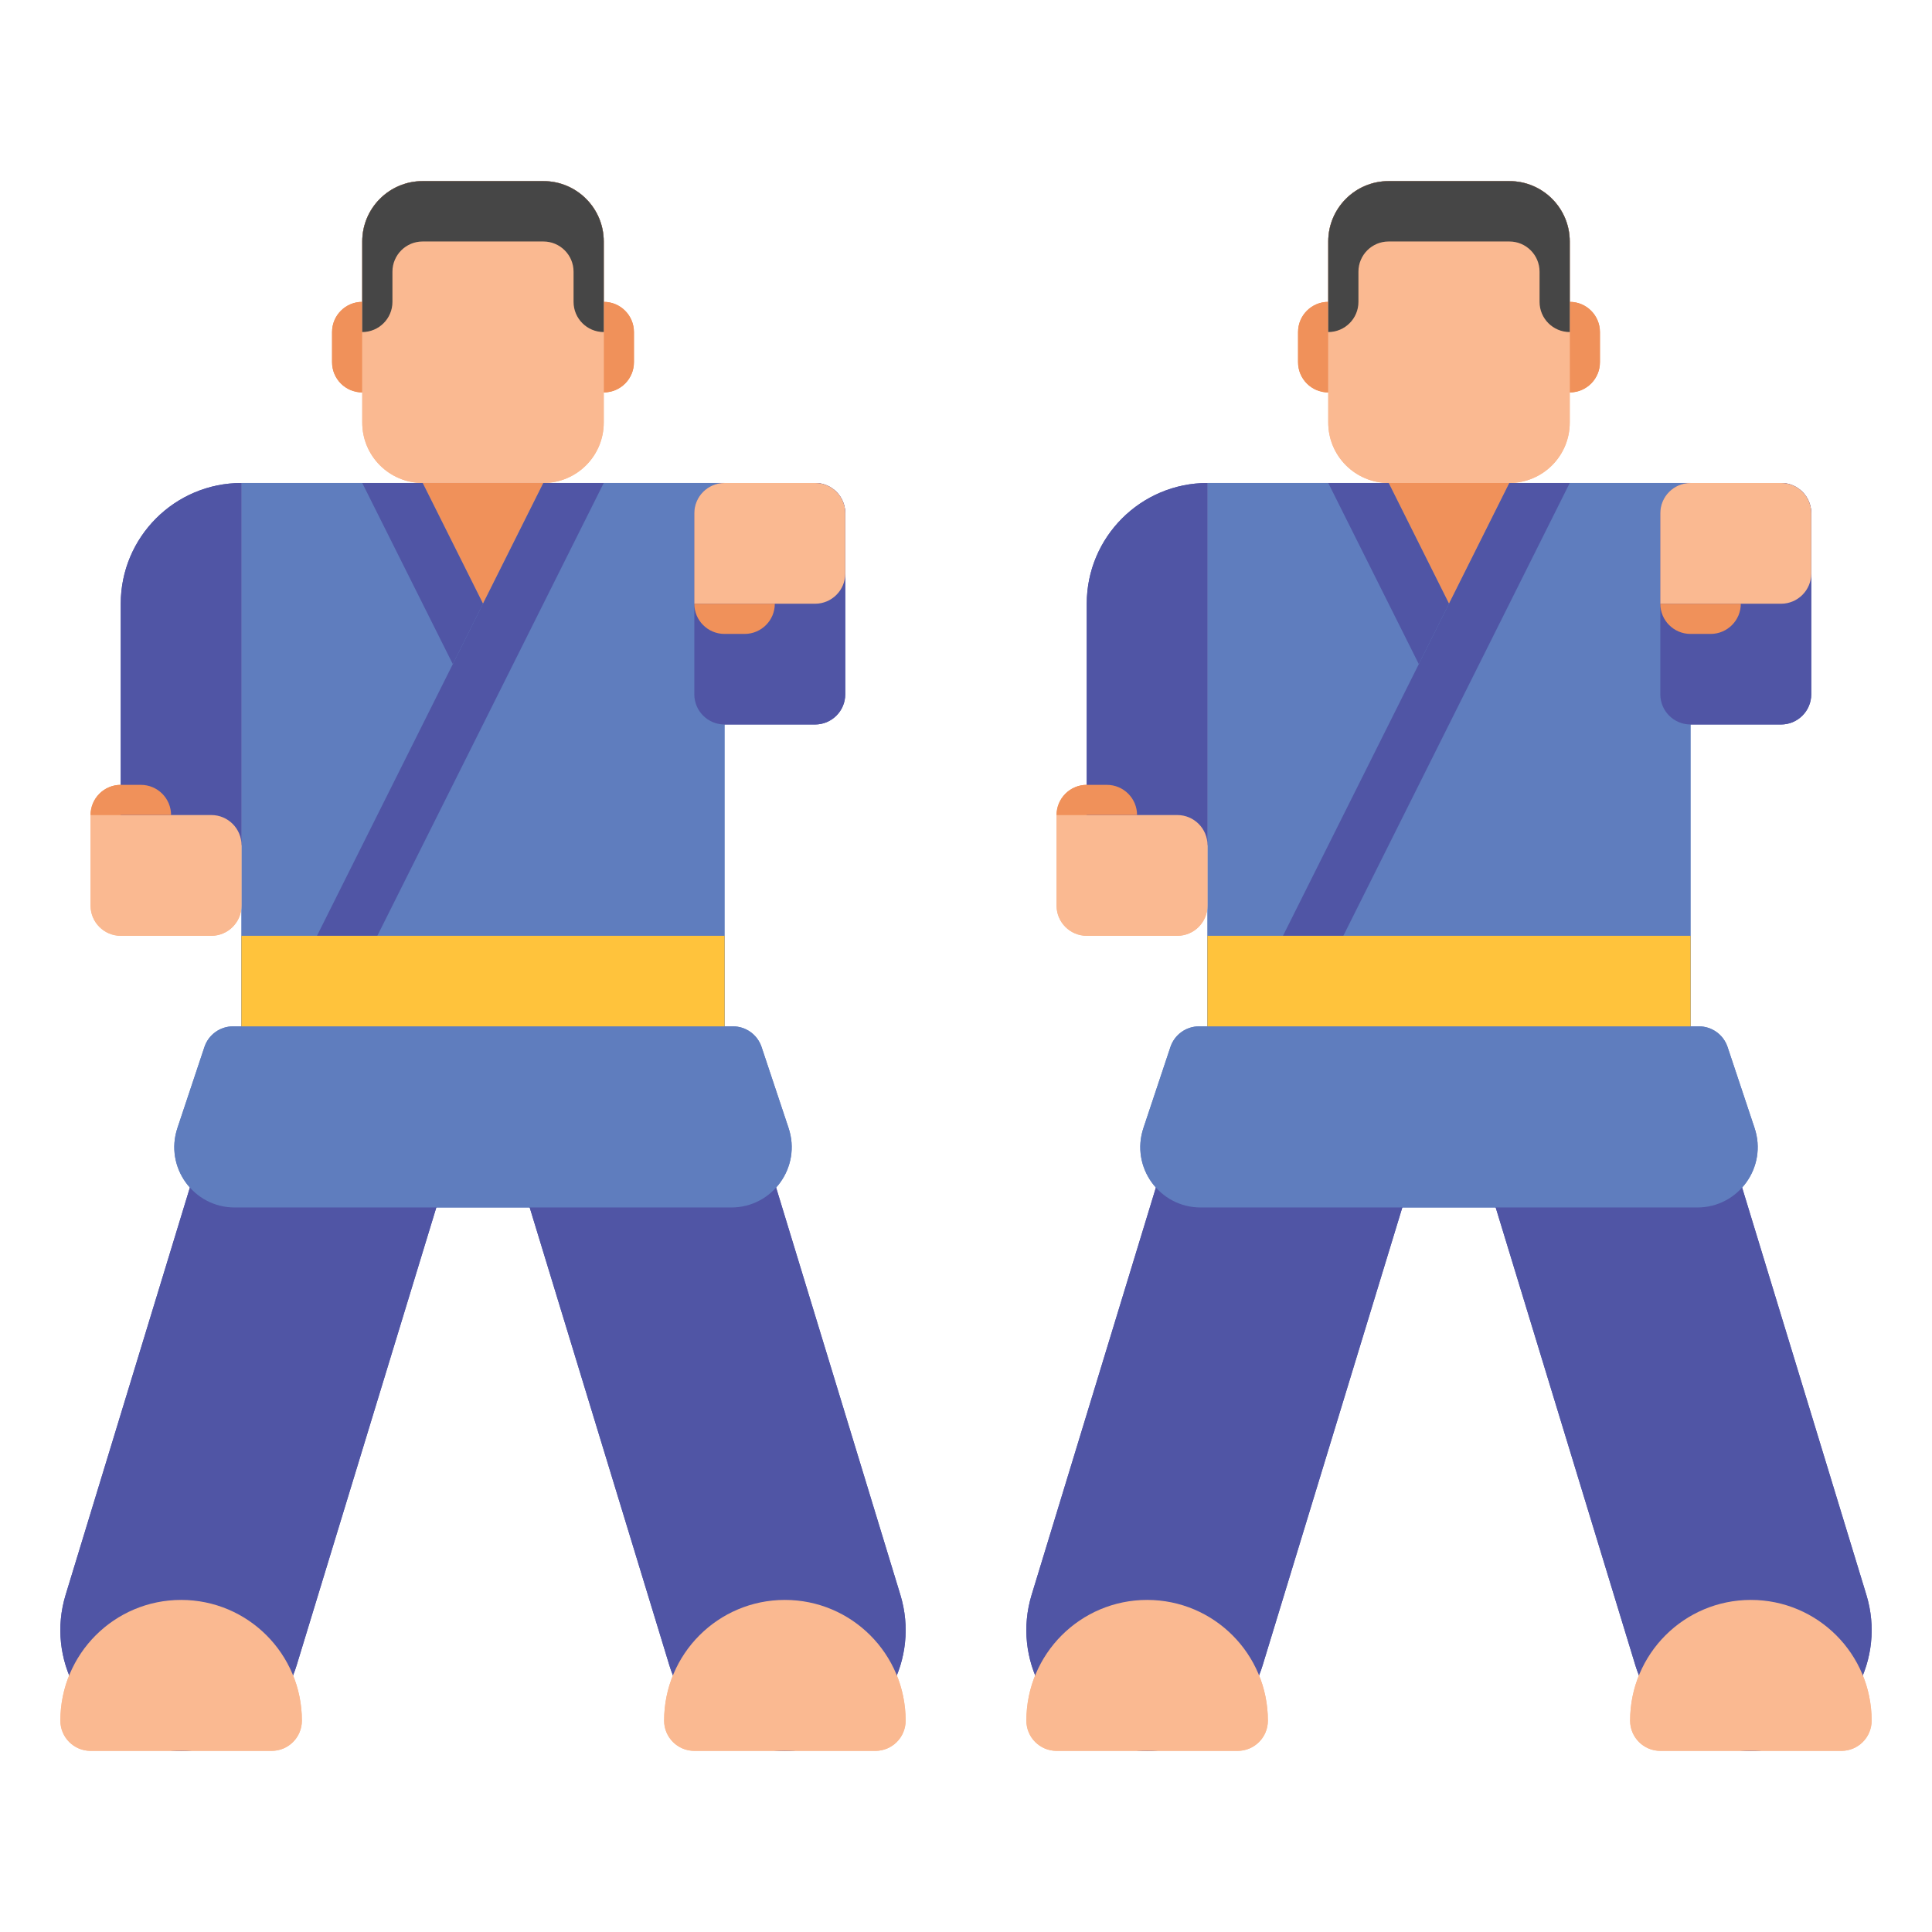 <svg id="Layer_1" enable-background="new 0 0 512 512" height="512" viewBox="0 0 512 512" width="512" xmlns="http://www.w3.org/2000/svg"><g><g><g><g><path d="m96 103.996v-24c-4.418 0-8 3.582-8 8v8c0 4.418 3.582 8 8 8z" fill="#f0915a"/></g></g></g><g><g><g><path d="m160 103.996v-24c4.418 0 8 3.582 8 8v8c0 4.418-3.582 8-8 8z" fill="#f0915a"/></g></g></g><g><g><g><path d="m352 103.996v-24c-4.418 0-8 3.582-8 8v8c0 4.418 3.582 8 8 8z" fill="#f0915a"/></g></g></g><g><g><g><path d="m416 103.996v-24c4.418 0 8 3.582 8 8v8c0 4.418-3.582 8-8 8z" fill="#f0915a"/></g></g></g><g><g><g><path d="m207.989 464.004c-13.709 0-26.388-8.877-30.596-22.67l-39.864-130.667c-5.157-16.904 4.366-34.788 21.27-39.945 16.904-5.155 34.788 4.366 39.945 21.27l39.864 130.667c5.157 16.904-4.366 34.788-21.27 39.945-3.111.948-6.257 1.4-9.349 1.4z" fill="#5055a5"/></g></g></g><g><g><g><path d="m48.011 464.004c-3.093 0-6.237-.452-9.349-1.401-16.904-5.157-26.426-23.042-21.27-39.945l40-131.111c5.158-16.903 23.042-26.424 39.945-21.27 16.904 5.157 26.426 23.042 21.27 39.945l-40 131.111c-4.208 13.793-16.888 22.671-30.596 22.671z" fill="#5055a5"/></g></g></g><g><g><g><path d="m144 127.996h-32c-8.837 0-16-7.163-16-16v-48c0-8.837 7.163-16 16-16h32c8.837 0 16 7.163 16 16v48c0 8.836-7.163 16-16 16z" fill="#fab991"/></g></g></g><g><g><g><path d="m64 127.996h128v146.667h-128z" fill="#5f7dbe"/></g></g></g><g><g><g><path d="m216 191.996h-24c-4.418 0-8-3.582-8-8v-48c0-4.418 3.582-8 8-8h24c4.418 0 8 3.582 8 8v48c0 4.418-3.582 8-8 8z" fill="#5055a5"/></g></g></g><g><g><g><path d="m128 159.996-16-32h32z" fill="#f0915a"/></g></g></g><g><g><g><path d="m32 223.996h32v-96c-17.673 0-32 14.327-32 32z" fill="#5055a5"/></g></g></g><g><g><g><path d="m216 159.996h-32v-24c0-4.418 3.582-8 8-8h24c4.418 0 8 3.582 8 8v16c0 4.418-3.582 8-8 8z" fill="#fab991"/></g></g></g><g><g><g><path d="m197.333 167.996h-5.333c-4.418 0-8-3.582-8-8h21.333c0 4.418-3.581 8-8 8z" fill="#f0915a"/></g></g></g><g><g><g><path d="m56 215.996h-32v24c0 4.418 3.582 8 8 8h24c4.418 0 8-3.582 8-8v-16c0-4.418-3.582-8-8-8z" fill="#fab991"/></g></g></g><g><g><g><path d="m37.333 207.996h-5.333c-4.418 0-8 3.582-8 8h21.333c0-4.418-3.581-8-8-8z" fill="#f0915a"/></g></g></g><g><g><g><path d="m48 423.996c-17.673 0-32 14.327-32 32 0 4.418 3.582 8 8 8h48c4.418 0 8-3.582 8-8 0-17.673-14.327-32-32-32z" fill="#fab991"/></g></g></g><g><g><g><path d="m208 423.996c-17.673 0-32 14.327-32 32 0 4.418 3.582 8 8 8h48c4.418 0 8-3.582 8-8 0-17.673-14.327-32-32-32z" fill="#fab991"/></g></g></g><g><g><g><path d="m54.177 277.466-7.157 21.47c-3.453 10.361 4.258 21.06 15.179 21.06h131.602c10.921 0 18.632-10.699 15.179-21.06l-7.157-21.47c-1.089-3.267-4.146-5.47-7.589-5.47h-132.468c-3.443 0-6.5 2.203-7.589 5.47z" fill="#5f7dbe"/></g></g></g><g><g><g><path d="m96 255.996 64-128h-16l-64 128z" fill="#5055a5"/></g></g></g><g><g><g><path d="m128 159.996-16-32h-16l24 48z" fill="#5055a5"/></g></g></g><g><g><g><path d="m64 247.996h128v24h-128z" fill="#ffc33c"/></g></g></g><g><g><g><path d="m463.989 464.004c-13.709 0-26.388-8.877-30.596-22.67l-39.864-130.667c-5.157-16.904 4.366-34.788 21.27-39.945 16.903-5.155 34.788 4.366 39.945 21.27l39.864 130.667c5.157 16.904-4.366 34.788-21.27 39.945-3.111.948-6.257 1.4-9.349 1.4z" fill="#5055a5"/></g></g></g><g><g><g><path d="m304.011 464.004c-3.093 0-6.237-.452-9.349-1.401-16.904-5.157-26.426-23.042-21.27-39.945l40-131.111c5.158-16.903 23.043-26.424 39.945-21.27 16.904 5.157 26.426 23.042 21.27 39.945l-40 131.111c-4.208 13.793-16.888 22.671-30.596 22.671z" fill="#5055a5"/></g></g></g><g><g><g><path d="m320 127.996h128v146.667h-128z" fill="#5f7dbe"/></g></g></g><g><g><g><path d="m472 191.996h-24c-4.418 0-8-3.582-8-8v-48c0-4.418 3.582-8 8-8h24c4.418 0 8 3.582 8 8v48c0 4.418-3.582 8-8 8z" fill="#5055a5"/></g></g></g><g><g><g><path d="m384 159.996-16-32h32z" fill="#f0915a"/></g></g></g><g><g><g><path d="m288 223.996h32v-96c-17.673 0-32 14.327-32 32z" fill="#5055a5"/></g></g></g><g><g><g><path d="m472 159.996h-32v-24c0-4.418 3.582-8 8-8h24c4.418 0 8 3.582 8 8v16c0 4.418-3.582 8-8 8z" fill="#fab991"/></g></g></g><g><g><g><path d="m453.333 167.996h-5.333c-4.418 0-8-3.582-8-8h21.333c0 4.418-3.581 8-8 8z" fill="#f0915a"/></g></g></g><g><g><g><path d="m304 423.996c-17.673 0-32 14.327-32 32 0 4.418 3.582 8 8 8h48c4.418 0 8-3.582 8-8 0-17.673-14.327-32-32-32z" fill="#fab991"/></g></g></g><g><g><g><path d="m464 423.996c-17.673 0-32 14.327-32 32 0 4.418 3.582 8 8 8h48c4.418 0 8-3.582 8-8 0-17.673-14.327-32-32-32z" fill="#fab991"/></g></g></g><g><g><g><path d="m310.177 277.466-7.157 21.47c-3.454 10.361 4.258 21.06 15.179 21.06h131.602c10.921 0 18.632-10.699 15.179-21.06l-7.157-21.47c-1.089-3.267-4.146-5.47-7.589-5.47h-132.468c-3.443 0-6.5 2.203-7.589 5.47z" fill="#5f7dbe"/></g></g></g><g><g><g><path d="m352 255.996 64-128h-16l-64 128z" fill="#5055a5"/></g></g></g><g><g><g><path d="m384 159.996-16-32h-16l24 48z" fill="#5055a5"/></g></g></g><g><g><g><path d="m320 247.996h128v24h-128z" fill="#ffc33c"/></g></g></g><g><g><g><path d="m96 87.996c4.418 0 8-3.582 8-8v-8c0-4.418 3.582-8 8-8h32c4.418 0 8 3.582 8 8v8c0 4.418 3.582 8 8 8v-24c0-8.837-7.163-16-16-16h-32c-8.837 0-16 7.163-16 16z" fill="#464646"/></g></g></g><g><g><g><path d="m400 127.996h-32c-8.837 0-16-7.163-16-16v-48c0-8.837 7.163-16 16-16h32c8.837 0 16 7.163 16 16v48c0 8.836-7.163 16-16 16z" fill="#fab991"/></g></g></g><g><g><g><path d="m352 87.996c4.418 0 8-3.582 8-8v-8c0-4.418 3.582-8 8-8h32c4.418 0 8 3.582 8 8v8c0 4.418 3.582 8 8 8v-24c0-8.837-7.163-16-16-16h-32c-8.837 0-16 7.163-16 16z" fill="#464646"/></g></g></g><g><g><g><path d="m312 215.996h-32v24c0 4.418 3.582 8 8 8h24c4.418 0 8-3.582 8-8v-16c0-4.418-3.582-8-8-8z" fill="#fab991"/></g></g></g><g><g><g><path d="m293.333 207.996h-5.333c-4.418 0-8 3.582-8 8h21.333c0-4.418-3.581-8-8-8z" fill="#f0915a"/></g></g></g></g><g><g><g><g><path d="m96 103.996v-24c-4.418 0-8 3.582-8 8v8c0 4.418 3.582 8 8 8z" fill="#f0915a"/></g></g></g><g><g><g><path d="m160 103.996v-24c4.418 0 8 3.582 8 8v8c0 4.418-3.582 8-8 8z" fill="#f0915a"/></g></g></g><g><g><g><path d="m352 103.996v-24c-4.418 0-8 3.582-8 8v8c0 4.418 3.582 8 8 8z" fill="#f0915a"/></g></g></g><g><g><g><path d="m416 103.996v-24c4.418 0 8 3.582 8 8v8c0 4.418-3.582 8-8 8z" fill="#f0915a"/></g></g></g><g><g><g><path d="m207.989 464.004c-13.709 0-26.388-8.877-30.596-22.67l-39.864-130.667c-5.157-16.904 4.366-34.788 21.27-39.945 16.904-5.155 34.788 4.366 39.945 21.27l39.864 130.667c5.157 16.904-4.366 34.788-21.27 39.945-3.111.948-6.257 1.4-9.349 1.4z" fill="#5055a5"/></g></g></g><g><g><g><path d="m48.011 464.004c-3.093 0-6.237-.452-9.349-1.401-16.904-5.157-26.426-23.042-21.27-39.945l40-131.111c5.158-16.903 23.042-26.424 39.945-21.27 16.904 5.157 26.426 23.042 21.27 39.945l-40 131.111c-4.208 13.793-16.888 22.671-30.596 22.671z" fill="#5055a5"/></g></g></g><g><g><g><path d="m144 127.996h-32c-8.837 0-16-7.163-16-16v-48c0-8.837 7.163-16 16-16h32c8.837 0 16 7.163 16 16v48c0 8.836-7.163 16-16 16z" fill="#fab991"/></g></g></g><g><g><g><path d="m64 127.996h128v146.667h-128z" fill="#5f7dbe"/></g></g></g><g><g><g><path d="m216 191.996h-24c-4.418 0-8-3.582-8-8v-48c0-4.418 3.582-8 8-8h24c4.418 0 8 3.582 8 8v48c0 4.418-3.582 8-8 8z" fill="#5055a5"/></g></g></g><g><g><g><path d="m128 159.996-16-32h32z" fill="#f0915a"/></g></g></g><g><g><g><path d="m32 223.996h32v-96c-17.673 0-32 14.327-32 32z" fill="#5055a5"/></g></g></g><g><g><g><path d="m216 159.996h-32v-24c0-4.418 3.582-8 8-8h24c4.418 0 8 3.582 8 8v16c0 4.418-3.582 8-8 8z" fill="#fab991"/></g></g></g><g><g><g><path d="m197.333 167.996h-5.333c-4.418 0-8-3.582-8-8h21.333c0 4.418-3.581 8-8 8z" fill="#f0915a"/></g></g></g><g><g><g><path d="m56 215.996h-32v24c0 4.418 3.582 8 8 8h24c4.418 0 8-3.582 8-8v-16c0-4.418-3.582-8-8-8z" fill="#fab991"/></g></g></g><g><g><g><path d="m37.333 207.996h-5.333c-4.418 0-8 3.582-8 8h21.333c0-4.418-3.581-8-8-8z" fill="#f0915a"/></g></g></g><g><g><g><path d="m48 423.996c-17.673 0-32 14.327-32 32 0 4.418 3.582 8 8 8h48c4.418 0 8-3.582 8-8 0-17.673-14.327-32-32-32z" fill="#fab991"/></g></g></g><g><g><g><path d="m208 423.996c-17.673 0-32 14.327-32 32 0 4.418 3.582 8 8 8h48c4.418 0 8-3.582 8-8 0-17.673-14.327-32-32-32z" fill="#fab991"/></g></g></g><g><g><g><path d="m54.177 277.466-7.157 21.47c-3.453 10.361 4.258 21.06 15.179 21.06h131.602c10.921 0 18.632-10.699 15.179-21.06l-7.157-21.47c-1.089-3.267-4.146-5.47-7.589-5.47h-132.468c-3.443 0-6.5 2.203-7.589 5.47z" fill="#5f7dbe"/></g></g></g><path d="m100 247.996 60-120h-16l-60 120z" fill="#5055a5"/><g><g><g><path d="m128 159.996-16-32h-16l24 48z" fill="#5055a5"/></g></g></g><g><g><g><path d="m64 247.996h128v24h-128z" fill="#ffc33c"/></g></g></g><g><g><g><path d="m463.989 464.004c-13.709 0-26.388-8.877-30.596-22.67l-39.864-130.667c-5.157-16.904 4.366-34.788 21.27-39.945 16.903-5.155 34.788 4.366 39.945 21.27l39.864 130.667c5.157 16.904-4.366 34.788-21.27 39.945-3.111.948-6.257 1.4-9.349 1.4z" fill="#5055a5"/></g></g></g><g><g><g><path d="m304.011 464.004c-3.093 0-6.237-.452-9.349-1.401-16.904-5.157-26.426-23.042-21.27-39.945l40-131.111c5.158-16.903 23.043-26.424 39.945-21.27 16.904 5.157 26.426 23.042 21.27 39.945l-40 131.111c-4.208 13.793-16.888 22.671-30.596 22.671z" fill="#5055a5"/></g></g></g><g><g><g><path d="m320 127.996h128v146.667h-128z" fill="#5f7dbe"/></g></g></g><g><g><g><path d="m472 191.996h-24c-4.418 0-8-3.582-8-8v-48c0-4.418 3.582-8 8-8h24c4.418 0 8 3.582 8 8v48c0 4.418-3.582 8-8 8z" fill="#5055a5"/></g></g></g><g><g><g><path d="m384 159.996-16-32h32z" fill="#f0915a"/></g></g></g><g><g><g><path d="m288 223.996h32v-96c-17.673 0-32 14.327-32 32z" fill="#5055a5"/></g></g></g><g><g><g><path d="m472 159.996h-32v-24c0-4.418 3.582-8 8-8h24c4.418 0 8 3.582 8 8v16c0 4.418-3.582 8-8 8z" fill="#fab991"/></g></g></g><g><g><g><path d="m453.333 167.996h-5.333c-4.418 0-8-3.582-8-8h21.333c0 4.418-3.581 8-8 8z" fill="#f0915a"/></g></g></g><g><g><g><path d="m304 423.996c-17.673 0-32 14.327-32 32 0 4.418 3.582 8 8 8h48c4.418 0 8-3.582 8-8 0-17.673-14.327-32-32-32z" fill="#fab991"/></g></g></g><g><g><g><path d="m464 423.996c-17.673 0-32 14.327-32 32 0 4.418 3.582 8 8 8h48c4.418 0 8-3.582 8-8 0-17.673-14.327-32-32-32z" fill="#fab991"/></g></g></g><g><g><g><path d="m310.177 277.466-7.157 21.47c-3.454 10.361 4.258 21.06 15.179 21.06h131.602c10.921 0 18.632-10.699 15.179-21.06l-7.157-21.47c-1.089-3.267-4.146-5.47-7.589-5.47h-132.468c-3.443 0-6.5 2.203-7.589 5.47z" fill="#5f7dbe"/></g></g></g><path d="m356 247.996 60-120h-16l-60 120z" fill="#5055a5"/><g><g><g><path d="m384 159.996-16-32h-16l24 48z" fill="#5055a5"/></g></g></g><g><g><g><path d="m320 247.996h128v24h-128z" fill="#ffc33c"/></g></g></g><g><g><g><path d="m96 87.996c4.418 0 8-3.582 8-8v-8c0-4.418 3.582-8 8-8h32c4.418 0 8 3.582 8 8v8c0 4.418 3.582 8 8 8v-24c0-8.837-7.163-16-16-16h-32c-8.837 0-16 7.163-16 16z" fill="#464646"/></g></g></g><g><g><g><path d="m400 127.996h-32c-8.837 0-16-7.163-16-16v-48c0-8.837 7.163-16 16-16h32c8.837 0 16 7.163 16 16v48c0 8.836-7.163 16-16 16z" fill="#fab991"/></g></g></g><g><g><g><path d="m352 87.996c4.418 0 8-3.582 8-8v-8c0-4.418 3.582-8 8-8h32c4.418 0 8 3.582 8 8v8c0 4.418 3.582 8 8 8v-24c0-8.837-7.163-16-16-16h-32c-8.837 0-16 7.163-16 16z" fill="#464646"/></g></g></g><g><g><g><path d="m312 215.996h-32v24c0 4.418 3.582 8 8 8h24c4.418 0 8-3.582 8-8v-16c0-4.418-3.582-8-8-8z" fill="#fab991"/></g></g></g><g><g><g><path d="m293.333 207.996h-5.333c-4.418 0-8 3.582-8 8h21.333c0-4.418-3.581-8-8-8z" fill="#f0915a"/></g></g></g></g></svg>